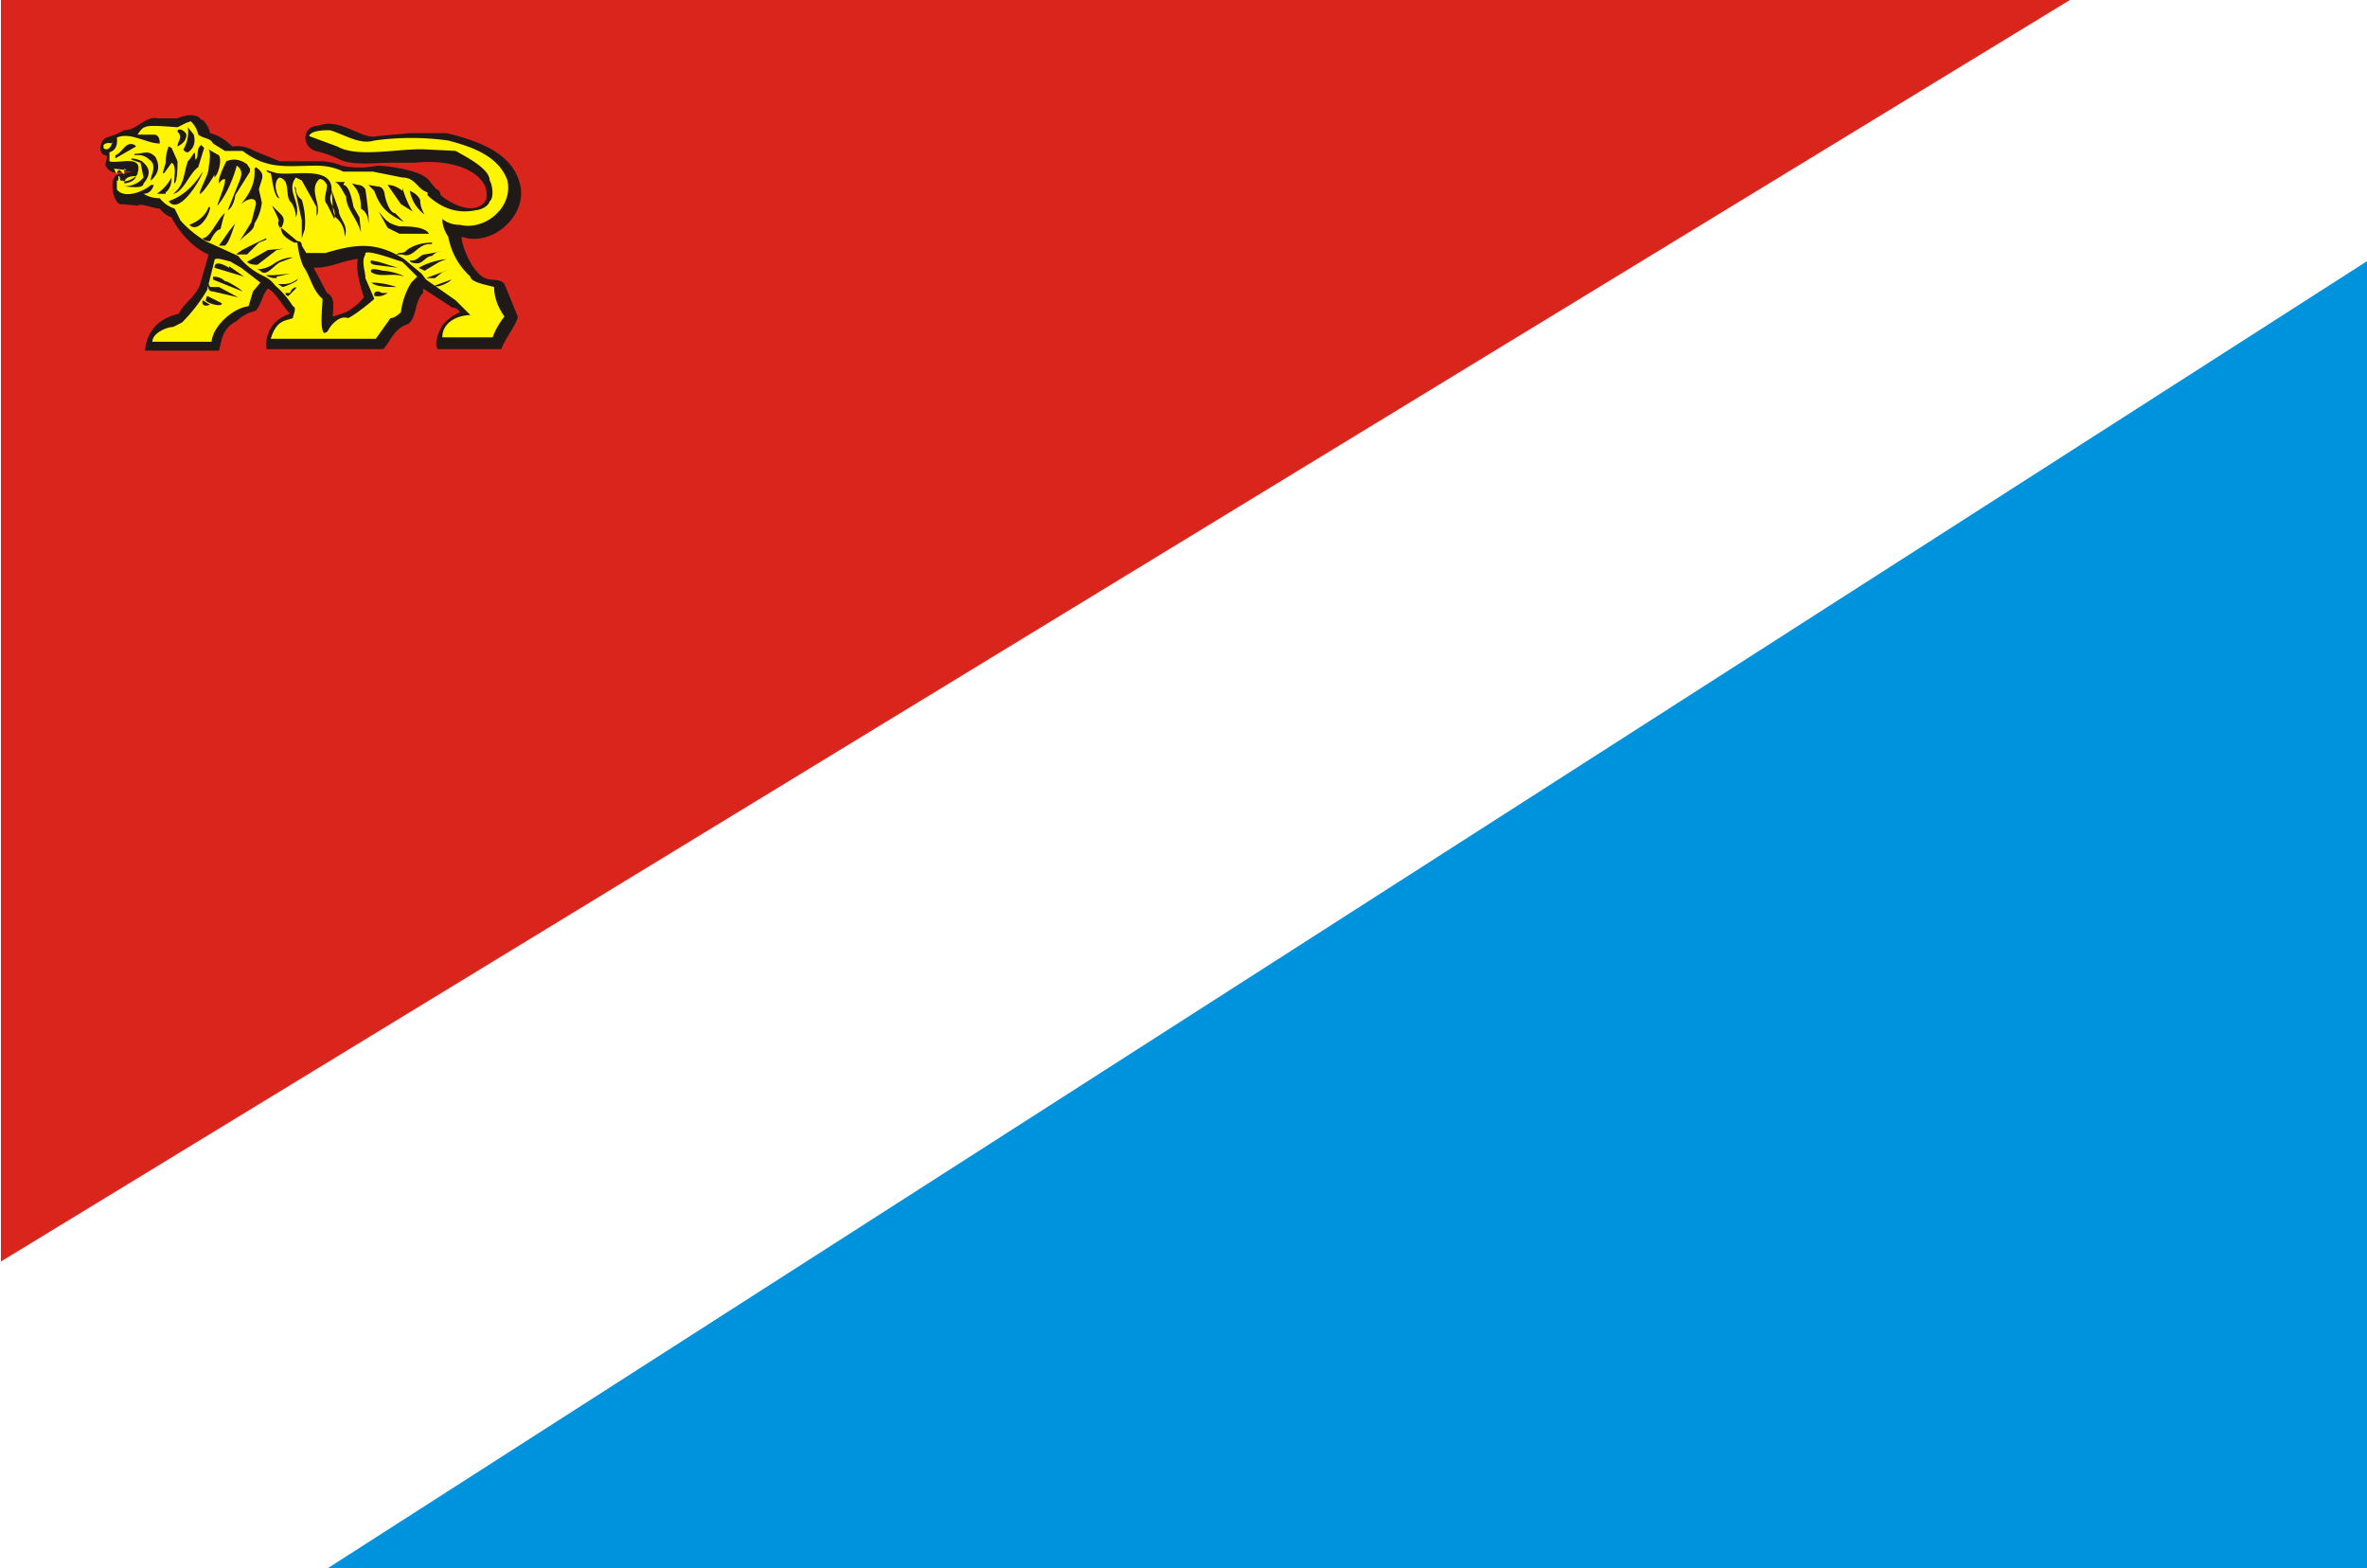 <svg id="svg6" width="160" height="106" clip-rule="evenodd" fill-rule="evenodd" image-rendering="optimizeQuality" shape-rendering="geometricPrecision" text-rendering="geometricPrecision" viewBox="0 0 160 106" xmlns="http://www.w3.org/2000/svg"><defs id="defs1"><style id="style1">.str2{stroke:#1F1A17;stroke-width:0.076}.fil4{fill:none}</style></defs><g id="g6"><path id="path1" d="M0-.4h160v106.8H0z" fill="#fff"/><path id="path2" d="M.1-.4v85.6L140.5-.4z" fill="#da251d" stroke="#da251d" stroke-width=".077"/><path id="path3" d="M21.6 106.4 160 17.7v88.7z" fill="#0093dd" stroke="#0093dd" stroke-width=".077"/></g><g id="g5"><path id="path4" d="M13.7 8.1q.4.4.5.9.8.2 1.5.9.8-.1 1.5.3l1.7.7h2.7q.8 0 1.5.3a6 6 0 0 0 2.4 0c.7 0 3 .3 3.5 1l.5.6q.2 0 .3.4c.7.6 2.3 1.4 3 .4q.2-.3 0-1c-.7-1.5-3.2-1.8-4.7-1.6h-1.7c-1 0-2.5.2-3.4-.2q-.8-.4-1.7-.6c-1-.4-.8-1.7.2-1.7 1.5-.6 3 1 4 .7l2.2-.2h2.5c2 .5 4.6 1.3 5 3.7.3 2-2 4-4 3.3 0 .7.8 2.5 1.6 2.8.4.2 1 0 1.3.4l.9 2.2c0 .4-1 1.7-1.1 2.2h-4.3c-.4-.5.4-1.8.3-1.6q.5-.6 1.2-.9-.2-.3-.5-.3l-2-1.3v.3c-.6.6-.4 1.6-1 2.1-1 .3-1.2 1.2-1.7 1.7H18q-.1-1.8 1.6-2.4c-.5-.5-1-1.5-1.5-1.7-.4.5-.4 1-.8 1.5q-.8.2-1.3.7c-1 .5-1 1.3-1.2 2h-5q.2-2 2.3-2.5c.3-.7 1-1 1.4-1.9l.6-2.1c-1-.4-2-1.5-2.5-2.5q-.5-.2-.8-.6c-.5 0-1.2-.4-1.5-.2l-1-.1c-.6.2-1-1.6-.4-2l1-.2c-.6-.1-1.2.4-1.7-.3-.2-.2.1-.5 0-.8-.6 0-.5-1 0-1.2l.6-.2.6-.3c.9 0 1.4-1 2.3-.8H12c.4-.2 1.3-.4 1.6.1m10.6 9.4c-.2.7.2 2 .4 2.6q-.5.6-1.2 1l-.9.3c0-.6.2-1.3-.4-1.6l-.9-1.7c1.2 0 2-.5 3-.6" fill="#1f1a17"/><path id="path5" d="M14.2 20.6q-.6.2-.5-.3zM14 20l1 .5c0 .3-1 0-1.1-.2zm11.8-.2h.4q-.4.3-.9.2v-.2q.2-.2.5 0m-5.8-.3-.5.5q-.2 0-.2-.2h.3q.1-.3.4-.4m-5.8 0h.6l1.3.7-1.7-.4q-.4 0-.3-.5zm12.6 0c-.5 0-1.4 0-1.7-.3q.8 0 1.7.3m3.7-.5c-.1.2-1 .6-1.1.4zm-10.4 0c.1.1-.9.5-1 .5l-.3-.2h.4q.5 0 1-.4m-5 .2c.2 0 1 .5 1.2.7l-2-.8v-.2q.5 0 .8.3m4.4-.5-.9.2v.1q-.5 0-.7-.2h.5zm10.8-.3-.5.2-.5.4h-.6zm-4.5.1c.3 0 1.2.2 1.4.4-.7-.3-1.6.1-2.2-.3-.2-.4.7-.1.8-.1M15.5 18l1 .7-2-.6c0-.6.8-.1 1 0m10.1-.4 1.3.4-1.6-.2s-.4-.1-.2-.3zm-10 0 .7.4 1.3 1-.5.6-.3 1c-1 .1-2.4 1.3-2.5 2.4h-4c0-.6 1-1 1.4-1l.6-.3q1-1 1.7-2.2l.5-2c0-.3 1 .1 1.2.1m14.5-.2-.5.2-1 .6-.4-.2q.9-.5 2-.6m-10.5-.1-.8.3c-.4.1-1 1.1-1.4.6l-.2-.1q.5 0 1-.3.7-.5 1.4-.5m10-.4q-.3 0-.6.3c-.4 0-.6.5-1 .5 0 0-.5 0-.5-.2.5.1.7-.4 1-.4zm-10.6-.2-.5.1-1.3 1q-.5 0-.7-.2l1.4-.8zm10-.3c-1-.1-1.2 1-2 .7h-.4c.2-.2.5 0 .7-.3q.7-.5 1.7-.5M18 16.2l-.5.2-.8.8H16c0-.2 1.8-1 2-1.1m-2.1-1c-.2.5-.4 1.3-.7 1.5h-.4l.7-1zm-.8-.4-.2.8c-.3 0-.6.6-.7.8q-.4 0-.5-.2c.5 0 1-1.3 1.5-1.7zm11.9.6c.6 0 1.7 0 2 .5h-2l-.8-.4-.6-1.1c.5.6.6.8 1.4 1M14.2 14c0 .5-.8 1.8-1.4 1.2q1-.4 1.3-1.2m4.3-.1.6.6c.4.4 0 .8 0 1q-.2-.2-.2-.5c.2 0-.4-1-.4-1.1m10-.4q0 .5.3 1-.8-.6-1-1.6.5.2.7.6m-6-.7.5 1.4c0 .6.7 1 .4 1.8q0-.8-.6-1.3c-.3-.4-.2-1.4-.3-2m-2.4 0q0 .5.4.8.3 1 .2 2l-.2.6v-1.2l-.5-2.3zm7.2 0q.3 1 .7 1.6l-.8-.5-.9-1.3q.5 0 1 .4m-1.7-.3q.4 0 .5.5c0 .2.3 1.3.7 1.3l.6.6c-1.2-.6-1.6-1-2-2.1l-.4-.4zm-1.3-.1q.3 0 .5.3s.3 2 .2 2.3q0-.7-.5-1 0-.8-.3-1.3l-.3-.4zm-1 0c.4 0 .6 1 .7 1.5l.4.7.1 1c-.3-1-1-1.6-1-2.4-.2-.3-.5-1-.8-1h.7m-12.1.8h-.6q.6-.4 1-1.1 0 .7-.4 1m7.5-1.3c1.2.2 4-.6 3.7 1.4-.3.6.4 1 .2 1.7l-.5-1c-.3-.3 0-.8 0-1.3q-.2-.4-.5-.4c-.8.7.2 1.8-.2 2.5v.8V14l-1-1.8-.4-.2c-.7.9.4 1.7 0 2.7q0-.5-.3-1c-.5-.4 0-1.5-.8-1.7-.4.2-.3 1 0 1.4-.4 0-.5-1.4-.6-1.7q-.2 0-.3-.2zm-5-.1c-.1.5-1.6 3-2.3 2q1.4-.5 2.3-2m3.6-.3c.7.5.4.7.2 1.5l.2.9q-.1.8-.5 1.4c0 .5-.6.7-1 1.2L17 15l.3-1.2c0-.6-.7-.3-1 0l.3-.4q.7-1 .6-2m-.5-.3.2.3v.2l-1 1.6c0 .2-.2.9-.5 1l.8-2q.3-.7-.2-1c-.2.8-.7 2-1.3 2.7 0-.2.6-1.5.5-1.8q-.2 0-.4.3c-.1-.3.4-1.3.5-1.5q.7-.3 1.4.2m-7-.1q.7.6 0 1.4c0 .4-1 .2-1.4.2q.9 0 1.4-.6l-.2-1-.6-.2c-.2-.2.7 0 .8.2m.8-.4q.5.9-.3 1.6c-.1-.2.5-1-.1-1.4q-.4-.4-1-.3v-.1c.6 0 .9-.3 1.4.2m4.3-.1c.2.3 0 1.2-.3 1.5v-.2c-.1.2-.8 1.3-1 1.3 0-.3.6-1.3.6-1.7 0-.2.2-1 0-1.3zm-3.2-.5.4.9c0 .3 0 1.3-.2 1.5-.1-.2.2-1.2-.2-1.4l-.5.7H11l.2-.7q0-.6.2-1.1zm2.2 0-.4 1.3c-.6.4-1 1.7-1.7 1.8.8-.6.7-1.4 1-2.2.4-.4.5-1 .5-.1.3-.2 0-.7.4-1zm-4.6-.1-1.4.8v-.2c.5-.2.7-1 1.3-.7m3.5-.7q0 .5-.6.8c0-.4.4-.6 0-1 0-.3.5-.1.6.2m.5 0q.2.8-.4 1.2-.2 0-.3-.2.4-.7.3-1.5zm-.2-.9q.4.4.5.9c.4.3.8.2 1 .6l.8.5h1.2c1.7 1.3 3 1 5 1q1 0 1.8.4h2l2 .4c.9 0 1 .8 1.7 1v.2q1.5 1.4 3.3 1c.2 0 .8-.2.9-.6.3-.2.2-1.1 0-1.4 0-.8-1.6-1.6-2.3-2l-2-.1c-1.8-.1-4.6.6-6-.2l-1.9-.7c.1-.4 1.1-.4 1.4-.4 1 .3 2 1 3 .7a18 18 0 0 1 5 0c1.5.4 3.4 1 4 2.7.4 1.8-1.5 3.4-3.2 3q-.7 0-1.2-.4 0 .6.4 1.2.3 1.6 1.5 2.7c0 .4 1.3.6 1.6.7q0 1 .7 2-.5.6-.8 1.4h-3.4c0-1 1-1.5 1.9-1.5l-1-1-2-1.4-.3-.4-1.2-1c-1.9-1.2-3.3-1-5.3-.4h-1.3l-.3-.5q0-.3-.3-.3l-1.2-1 .2.5q.2.3.8.6h.2q.1.9.4 1.6c.5.7.6 1.6 1.3 2.2 0 .5-.2 2 .1 2.3q.2 0 .3-.2c.2-.4.8-1 1.3-.8.2 0 1.5-1 1.8-1.3l-.6-1.4c0-.5-.3-1.1 0-1.6-.2-.5 2.4.5 2.5.5l1 1-.4.4a5 5 0 0 0-.7 2q-.4.4-.7.4l-1 1.4h-7.1c.4-1.3 1-1.2 1.5-1.4 0-.2.3-.7 0-.8q-.5-.8-1.2-1.4-.3-.4-.7-.6-1.1-.5-1.8-1.4l-2.2-1q-1-.6-1.7-1.4l-.4-.8q-.6-.2-1-.7-.6 0-1.1-.3.5 0 .7-.6h-.2c-.4.4-1.8 1-2.3.3v-.6H8v-.3c.2 0 0 .4.3.3.1.2 1-.2 1-.5.4-1.3-1.3-.6-1.9-.8v-.6q.6-.2.5-1c.9-.4 2 .4 2.9.4q0-.6-.4-.6H9.3s.3-.5.5-.5c.2-.2 2 0 2.2 0l.6-.3zM7.6 9.5c0 .3-.3.8-.6.5v-.2q.2-.2.6-.1m1 1.8-.2-.1v.4l-.3-.3q-.2 0-.2.3l-.2-.4zm.6.4q-.1.4-.8.5 0-.5.8-.5" fill="#fff500"/></g><!-- app4joy --></svg>
